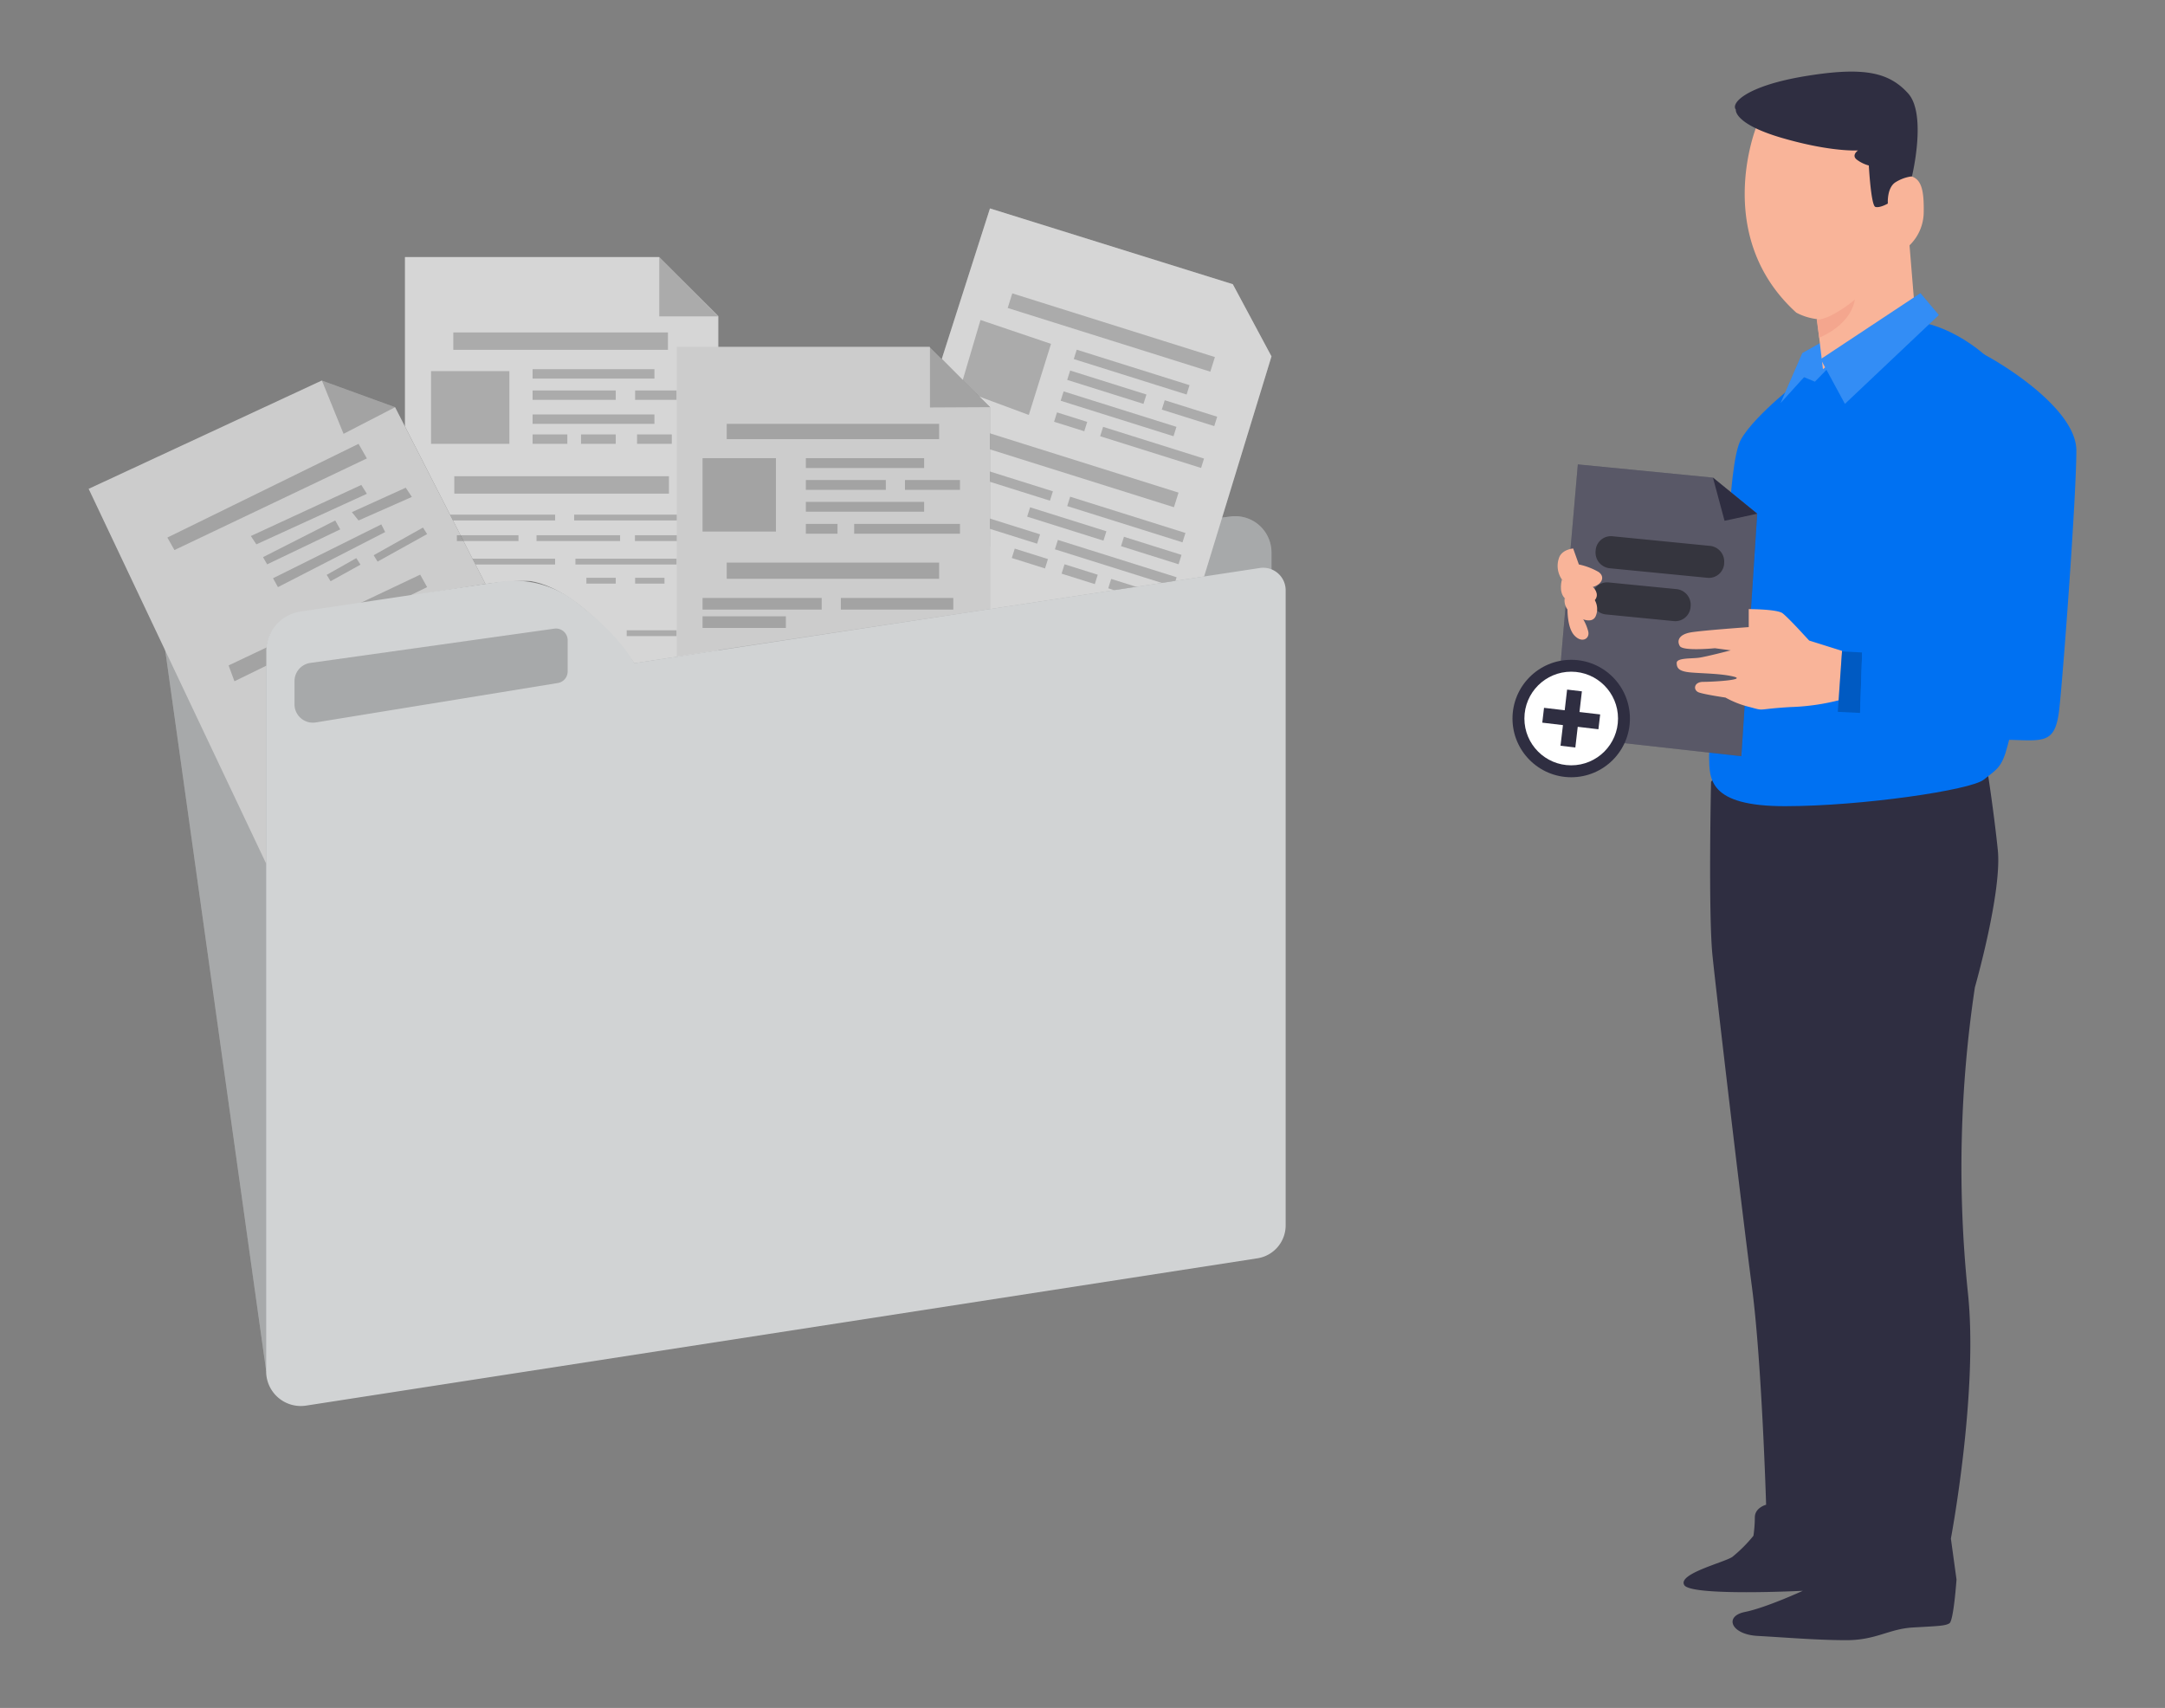 <svg id="e571459c-df06-4db9-891d-95a10d7a293e" data-name="Layer 1" xmlns="http://www.w3.org/2000/svg" width="865.76" height="682.89" viewBox="0 0 865.76 682.89"><rect x="0" y="0" width="865.76" height="682.89" fill="#808080" stroke="none"/><path d="M66,259.51l40.45,288.76,402-144.38v-183a14.5,14.5,0,0,0-16.29-14.39Z" fill="#d1d3d4"/><path d="M66,259.51l40.45,288.76,402-144.38v-183a14.5,14.5,0,0,0-16.29-14.39Z" opacity="0.2"/><polygon points="376.47 143.93 395.88 83.33 492.99 113.63 508.46 142.49 481.5 230.5 395.88 243.53 395.88 162.8 376.47 143.93" fill="#ccc"/><polygon points="376.47 143.93 395.88 83.33 492.99 113.63 508.46 142.49 481.5 230.5 395.88 243.53 395.88 162.8 376.47 143.93" fill="#fff" opacity="0.2"/><rect x="387.41" y="184.06" width="84.94" height="6.12" transform="translate(75.87 -120.27) rotate(17.45)" opacity="0.2"/><rect x="389.24" y="191.52" width="31.98" height="3.93" transform="translate(76.64 -112.58) rotate(17.45)" opacity="0.2"/><rect x="410.63" y="207.5" width="31.98" height="3.93" transform="translate(82.42 -118.26) rotate(17.45)" opacity="0.2"/><rect x="389.36" y="209.54" width="26.6" height="3.93" transform="translate(81.93 -110.99) rotate(17.45)" opacity="0.2"/><rect x="404.91" y="221.32" width="13.92" height="3.93" transform="translate(85.88 -113.2) rotate(17.45)" opacity="0.2"/><rect x="424.81" y="227.58" width="13.92" height="3.93" transform="translate(88.68 -118.88) rotate(17.45)" opacity="0.2"/><rect x="443.47" y="233.44" width="13.92" height="3.93" transform="translate(91.29 -124.21) rotate(17.45)" opacity="0.2"/><rect x="421.33" y="223.22" width="49.77" height="3.94" transform="translate(88.03 -123.42) rotate(17.45)" opacity="0.2"/><rect x="448.34" y="218.12" width="24.13" height="3.93" transform="translate(87.16 -127.9) rotate(17.45)" opacity="0.2"/><rect x="426.27" y="205.72" width="48.33" height="3.93" transform="translate(82.98 -125.48) rotate(17.45)" opacity="0.2"/><rect x="401.95" y="129.86" width="84.94" height="6.12" transform="translate(60.29 -127.12) rotate(17.45)" opacity="0.2"/><rect x="428.91" y="146.78" width="47.3" height="3.93" transform="translate(65.41 -128.83) rotate(17.45)" opacity="0.2"/><rect x="426.64" y="152.82" width="31.98" height="3.93" transform="translate(66.76 -125.58) rotate(17.45)" opacity="0.2"/><rect x="423.67" y="163.45" width="47.3" height="3.93" transform="translate(70.17 -126.49) rotate(17.45)" opacity="0.2"/><rect x="421.83" y="166.66" width="12.66" height="3.93" transform="translate(70.25 -120.6) rotate(17.45)" opacity="0.2"/><rect x="464.69" y="163.2" width="21.99" height="3.93" transform="translate(71.4 -135.01) rotate(17.45)" opacity="0.2"/><polygon points="392.09 127.94 420.29 137.49 411.41 165.91 383.88 155.7 392.09 127.94" opacity="0.2"/><path d="M194.12,233.48l-32.18-63v-67.7H263.63l23.6,23.59V260.06l-33.57,5.11s-19.8-28.8-41.07-32.78C212.59,232.39,207.63,231.64,194.12,233.48Z" fill="#ccc"/><path d="M194.12,233.48l-32.18-63v-67.7H263.63l23.6,23.59V260.06l-33.57,5.11s-19.8-28.8-41.07-32.78C212.59,232.39,207.63,231.64,194.12,233.48Z" fill="#fff" opacity="0.2"/><rect x="181.27" y="132.92" width="85.83" height="6.96" opacity="0.2"/><rect x="181.67" y="190.41" width="85.83" height="6.96" opacity="0.2"/><rect x="212.98" y="147.61" width="48.72" height="3.76" opacity="0.2"/><rect x="212.98" y="165.71" width="48.72" height="3.76" opacity="0.2"/><rect x="212.98" y="173.7" width="13.89" height="3.76" opacity="0.2"/><rect x="232.34" y="173.7" width="13.89" height="3.76" opacity="0.2"/><rect x="254.75" y="173.7" width="13.89" height="3.76" opacity="0.2"/><rect x="212.98" y="156.12" width="33.25" height="3.76" opacity="0.2"/><rect x="253.98" y="156.12" width="16.63" height="3.76" opacity="0.2"/><rect x="179.97" y="205.77" width="42.02" height="2.33" opacity="0.2"/><rect x="186.24" y="223.38" width="35.74" height="2.33" opacity="0.2"/><rect x="230.1" y="223.38" width="40.51" height="2.33" opacity="0.2"/><rect x="234.49" y="231.02" width="11.74" height="2.33" opacity="0.2"/><rect x="253.98" y="231.02" width="11.74" height="2.33" opacity="0.2"/><rect x="214.55" y="214" width="33.42" height="2.33" opacity="0.2"/><rect x="253.9" y="214" width="17.73" height="2.33" opacity="0.2"/><rect x="229.6" y="205.77" width="42.02" height="2.33" opacity="0.2"/><path d="M35.45,195.45l71,149.89V260.76c0-8.24,6-14.46,14.19-15.67l73.48-11.61L158,162.8l-29.31-10.66Z" fill="#ccc"/><polygon points="137.38 173.46 158.03 162.8 128.72 152.14 137.38 173.46" opacity="0.2"/><polygon points="66.93 214.93 69.76 219.93 146.71 183.29 143.38 177.46 66.93 214.93" opacity="0.2"/><polygon points="100.3 214.32 102.52 217.65 146.71 197.44 144.49 193.89 100.3 214.32" opacity="0.2"/><polygon points="105.18 222.76 134.05 208.1 136.05 211.66 106.82 225.65 105.18 222.76" opacity="0.2"/><polygon points="109.18 231.2 111.15 234.75 154.02 212.73 152.48 209.66 109.18 231.2" opacity="0.2"/><polygon points="140.71 204.77 143.38 208.1 164.7 198.69 162.25 195 140.71 204.77" opacity="0.2"/><polygon points="130.64 229.84 132.19 232.39 144.15 225.77 142.49 223.15 130.64 229.84" opacity="0.2"/><polygon points="149.42 222 150.98 224.55 170.8 213.54 169.15 210.93 149.42 222" opacity="0.2"/><polygon points="91.41 266.06 168.03 229.76 170.8 234.75 93.75 272.39 91.41 266.06" opacity="0.2"/><rect x="172.37" y="148.39" width="31.33" height="29.07" opacity="0.2"/><rect x="182.69" y="214" width="24.64" height="2.33" opacity="0.2"/><rect x="250.61" y="252" width="19.99" height="2.33" opacity="0.2"/><polygon points="263.63 102.76 263.63 126.5 287.23 126.5 263.63 102.76" opacity="0.2"/><polygon points="395.88 243.53 395.88 162.8 371.73 138.65 270.61 138.65 270.61 262.44 395.88 243.53" fill="#ccc"/><rect x="280.95" y="183.19" width="29.34" height="29.34" opacity="0.2"/><rect x="290.61" y="169.46" width="84.94" height="6.12" opacity="0.2"/><polygon points="371.88 162.92 371.88 138.65 395.88 162.8 371.88 162.92" opacity="0.2"/><rect x="322.25" y="183.19" width="47.3" height="3.93" opacity="0.2"/><rect x="322.25" y="191.93" width="31.98" height="3.93" opacity="0.2"/><rect x="322.25" y="200.66" width="47.3" height="3.93" opacity="0.2"/><rect x="322.25" y="209.47" width="12.66" height="3.93" opacity="0.2"/><rect x="341.57" y="209.47" width="42.31" height="3.93" opacity="0.2"/><rect x="361.89" y="191.93" width="21.99" height="3.93" opacity="0.2"/><rect x="439.58" y="176.89" width="42.31" height="3.93" transform="translate(74.81 -129.9) rotate(17.45)" opacity="0.2"/><rect x="290.61" y="224.94" width="84.94" height="6.47" opacity="0.2"/><rect x="280.95" y="239.08" width="47.63" height="4.66" opacity="0.2"/><rect x="280.95" y="246.41" width="33.31" height="4.66" opacity="0.2"/><rect x="336.25" y="239.08" width="44.96" height="4.66" opacity="0.2"/><path d="M684.23,312.61s-1.15,52.87.6,69.71,11.84,102.62,15.77,132.42,5.65,86.9,5.65,86.9-4.51,1.14-4.51,5.07a51.49,51.49,0,0,1-.56,7.34,56.93,56.93,0,0,1-8.46,8.47c-3.4,2.25-22,6.76-19.18,11.27s47.38,2.26,47.38,2.26-14.67,6.76-23.13,8.46-5.63,9,5.07,9.58,23.69,1.7,35.54,1.7,16.93-4.51,26.51-5.07,13-.58,14.67-1.7,2.81-17.48,2.81-17.48l-2.25-16.37s11.13-58.88,6.76-98.69a485.82,485.82,0,0,1,2.84-121.73s10.9-38.09,9.16-54.91-4.61-34.7-4.61-34.7l-107.18,3.54Z" fill="#2f2e41"/><path d="M721.42,150.81s-19.64,14.86-25.25,24.95-5.91,66-6.51,81.67-6.34,36.27-6.21,45.13-.31,19.82,30.48,19.78,74.15-6.44,79.34-10.6,7.27-4.71,9.58-13.74,18.38-69.16,20-88.24,1-27.75-15.48-52.31-37.28-28.16-37.28-28.16L731.93,144.6Z" fill="#0071f2"/><polygon points="721.41 150.81 722.3 169.72 698.32 290.97 708.03 315.18 728.97 289.25 727.71 168.5 736.56 156.5 731.93 144.6 721.41 150.81" fill="#0071f2"/><polygon points="729.26 136.35 720.73 141.17 712.02 161.18 721.41 150.81 725.76 152.61 736.77 141.31 729.26 136.35" fill="#0071f2"/><polygon points="729.26 136.35 720.73 141.17 712.02 161.18 721.41 150.81 725.76 152.61 736.77 141.31 729.26 136.35" fill="#fff" opacity="0.2"/><path d="M718.31,125a23.67,23.67,0,0,0,8.28,2.59l2.38,20,36.35-28.5-1.72-21a18.66,18.66,0,0,0,5.67-13c.15-8.28-.68-13.08-4.67-14.49a23.1,23.1,0,0,1-7.1-4.36l3.12-14.34s7.76-10.76-14.89-14.75S704.1,43.41,702.4,50.56C702.4,50.56,684.56,94.36,718.31,125Z" fill="#f9b499"/><path d="M694.14,43.84s-1,5.67,18.63,11.36S743,60.14,743,60.14s-2.78,1.91-.48,3.69a13.84,13.84,0,0,0,4.8,2.34s.87,16,2.61,16.55,5-1.33,5-1.33-.46-6.2,3-8.48a16.11,16.11,0,0,1,6.64-2.4s6.06-24.83-1.57-33.21-17.55-10.7-40.87-6.89S692,41.09,694.14,43.84Z" fill="#2f2e41"/><path d="M727.47,135l-1-7.34s.31.7,4.8-1.06a49.77,49.77,0,0,0,10.46-6.82C739.93,130.35,727.47,135,727.47,135Z" fill="#f4a68e"/><polygon points="728.08 143.61 737.76 161.49 775.32 125.96 767.97 117.21 728.08 143.61" fill="#0071f2"/><polygon points="728.08 143.61 737.76 161.49 775.32 125.96 767.97 117.21 728.08 143.61" fill="#fff" opacity="0.2"/><polygon points="696.34 302.35 702.69 205.4 684.99 190.97 630.96 185.68 621.58 294.03 696.34 302.35" fill="#2f2e41"/><polygon points="696.34 302.35 702.69 205.4 684.99 190.97 630.96 185.68 621.58 294.03 696.34 302.35" fill="#fff" opacity="0.2" style="isolation:isolate"/><polygon points="702.69 205.4 684.99 190.97 689.63 208.23 702.69 205.4" fill="#2f2e41"/><path d="M689.48,225.25h0a6.13,6.13,0,0,1-6.54,5.79h0l-39.41-3.85a6.33,6.33,0,0,1-5.45-7h0a6.13,6.13,0,0,1,6.54-5.8h0L684,218.28a6.31,6.31,0,0,1,5.45,7Z" opacity="0.4"/><path d="M676.05,242.56h0a6.13,6.13,0,0,1-6.54,5.79h0L642,245.65a6.3,6.3,0,0,1-5.44-7h0a6.13,6.13,0,0,1,6.54-5.79h0l27.54,2.71A6.32,6.32,0,0,1,676.05,242.56Z" opacity="0.4"/><circle cx="628.31" cy="287.29" r="23.48" fill="#2f2e41"/><circle cx="628.31" cy="287.28" r="18.72" fill="#fff"/><polygon points="639.89 285.65 631.62 284.69 632.58 276.42 626.67 275.72 625.71 283.98 617.44 283.01 616.74 288.94 625.01 289.92 624.03 298.17 629.96 298.87 630.92 290.6 639.19 291.58 639.89 285.65" fill="#2f2e41"/><path d="M629.09,219.3s-4.51.37-5.65,3.74a9.51,9.51,0,0,0,1.14,8.65c1.51,1.88,8.65,4.14,12.42,3s4.9-4.14,2.25-6a26.85,26.85,0,0,0-7.88-3Z" fill="#f9b499"/><path d="M624.62,231.69s-1.51,4.88,1.12,7.51,9.79,3.39,12,.77-.76-5.28-.76-5.28S627.21,234,624.62,231.69Z" fill="#f9b499"/><path d="M626.84,242.68s-.37,7.88,2.63,11.27,6.39,1.51,5.64-1.51a19.06,19.06,0,0,0-2.25-5.25Z" fill="#f9b499"/><path d="M625.7,239.2a6.2,6.2,0,0,0,2.65,6c3.37,2.26,8.27,4.51,9.76,1.14a7.22,7.22,0,0,0-.37-6.39S630.21,241.85,625.7,239.2Z" fill="#f9b499"/><path d="M719.66,252s-4.68-5.07-6.79-6.77-13.57-1.69-13.57-1.69v7.2s-17.8,1.26-22.89,2.06-5.94,3.4-4.65,5.53,14,.85,14,.85l6.36.85s-9.75,2.54-12.73,2.95-8.9,0-8.9,2.07.85,3.38,5.51,3.81,12.31.41,17.38,1.7-8.46,2.07-12.29,2.07-4.14,3.39-1.7,4.24S690,278.91,690,278.91a38.8,38.8,0,0,0,9.74,3.8c6.35,1.7,2.07.85,16.1,0a89.76,89.76,0,0,0,20.36-2.95l.41-19.52-13.14-4.13Z" fill="#f9b499"/><polygon points="736.6 260.45 734.91 284.62 743.8 285.05 744.65 260.88 736.6 260.45" fill="#0071f2"/><polygon points="736.6 260.45 734.91 284.62 743.8 285.05 744.65 260.88 736.6 260.45" opacity="0.2"/><path d="M788.08,139.22c6.35,2.07,42.23,22.76,42.23,40.89S825.24,267,823.54,283s-6.78,12.73-25,12.73-45.77-.85-50.86-3a6.71,6.71,0,0,1-3.83-7.64l.79-24.24s1.28-5.94,5.52-6.79,31.72,3.06,31.72,3.06,5.09-46.2,5.94-55.1-.82-21.49,4.43-28.61" fill="#0071f2"/><path d="M106.45,548.27V260.43a16.08,16.08,0,0,1,13.71-15.91l79.57-11.88a39.92,39.92,0,0,1,29.83,7.52c8.38,6.29,18.34,15.13,24.1,25l250.07-38.05a9,9,0,0,1,10.39,8.93V489.94a13.33,13.33,0,0,1-11.29,13.17L122.43,562a13.86,13.86,0,0,1-16-13.71Z" fill="#d1d3d4"/><path d="M124.09,265.06l97.54-13.7A4.68,4.68,0,0,1,227,256v12.47a4.68,4.68,0,0,1-3.93,4.62L126.3,288.85a7.34,7.34,0,0,1-8.53-7.24v-9.28A7.35,7.35,0,0,1,124.09,265.06Z" opacity="0.2"/></svg>